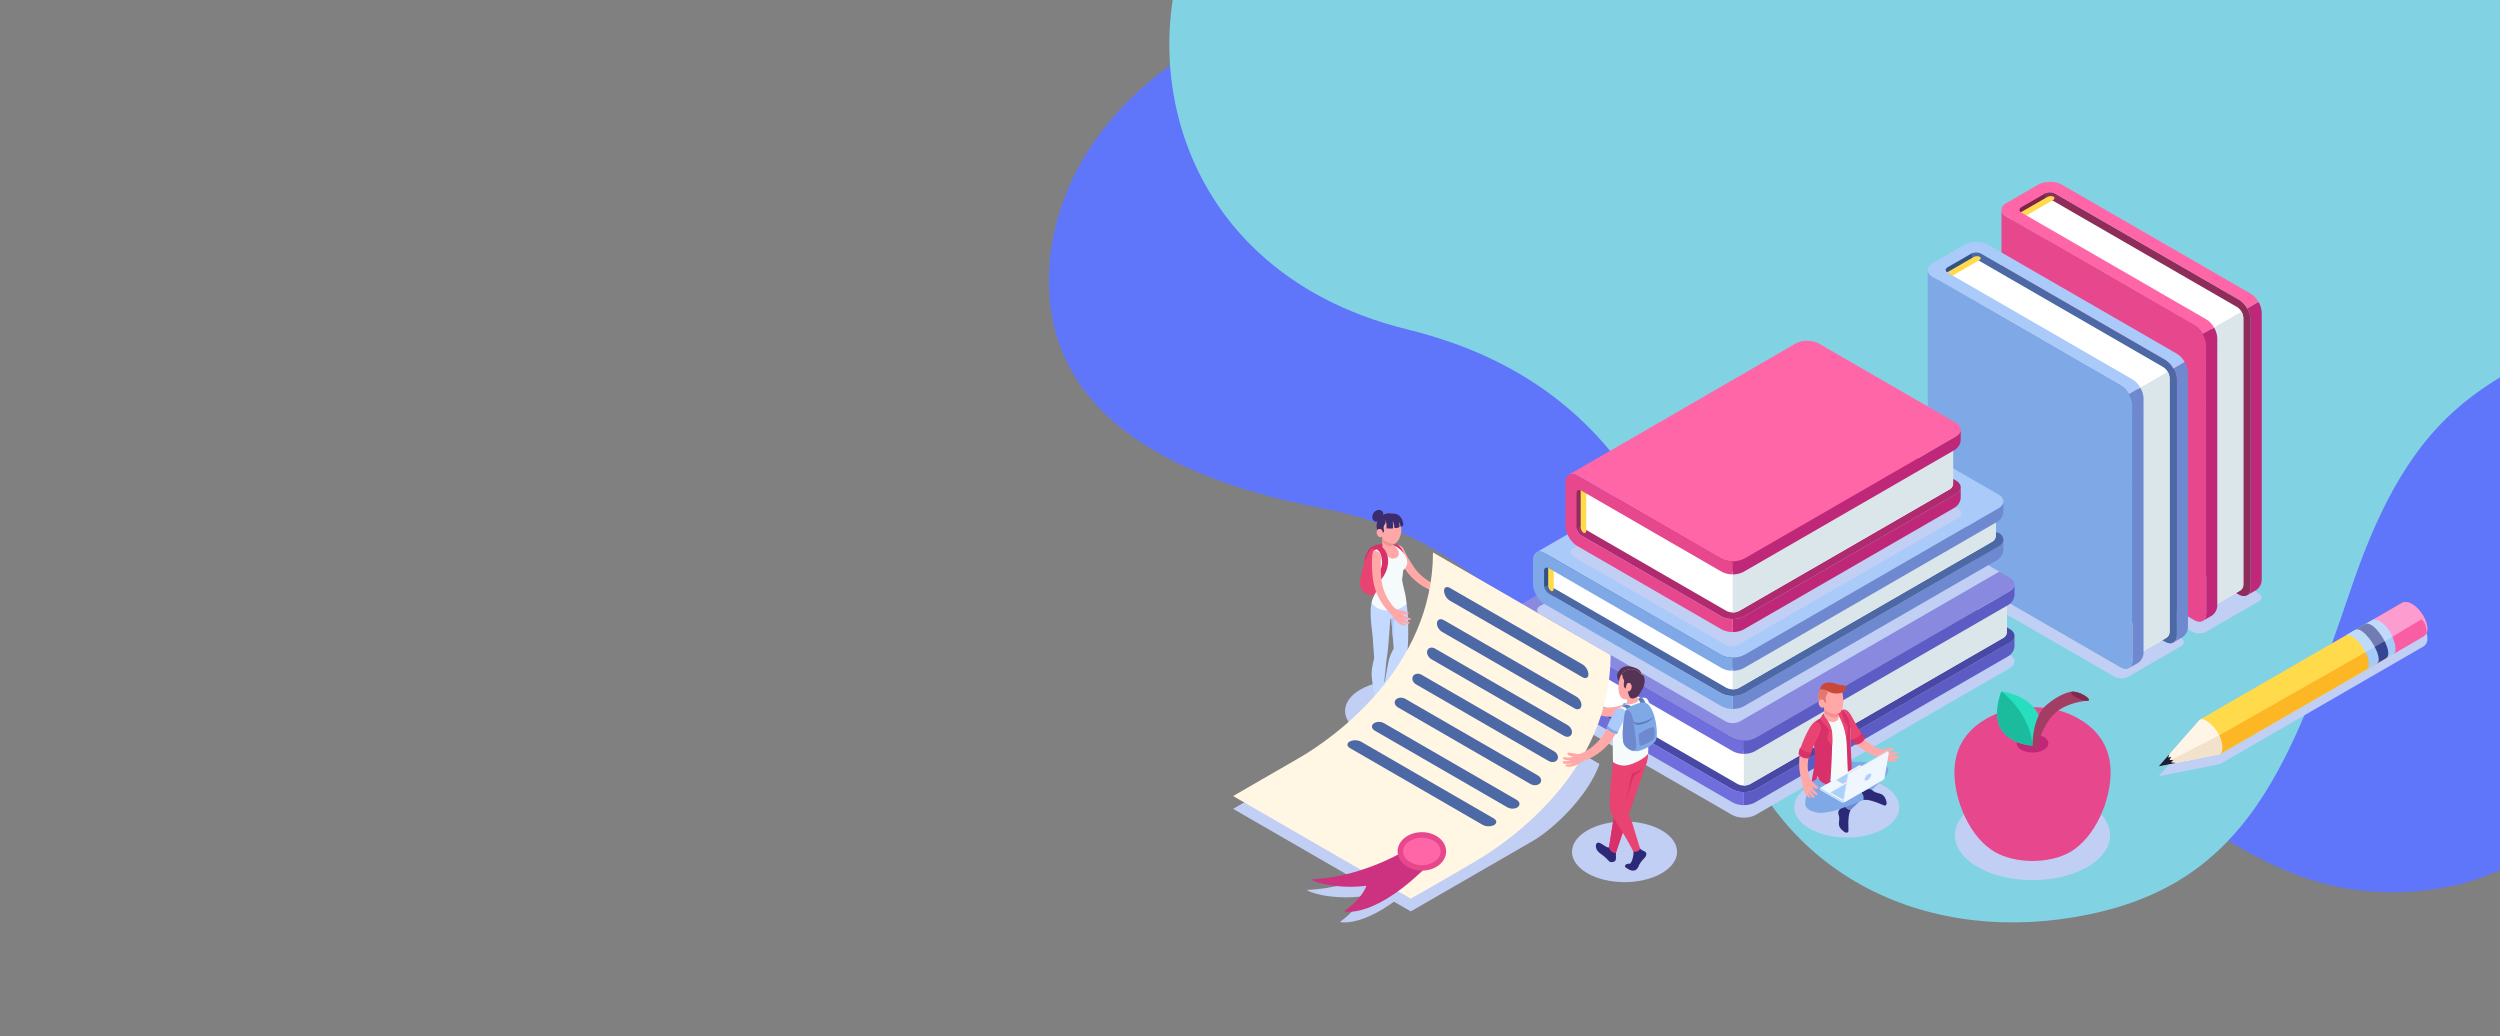 <svg xmlns="http://www.w3.org/2000/svg" xmlns:xlink="http://www.w3.org/1999/xlink" width="1920" height="796" viewBox="0 0 1920 796">
  <rect x="0" y="0" width="1920" height="796" fill="#808080" stroke="none"/>
  <defs>
    <clipPath id="clip-path">
      <rect id="Rectangle_584" data-name="Rectangle 584" width="1920" height="796" fill="none"/>
    </clipPath>
    <linearGradient id="linear-gradient" x1="-0.979" y1="1.008" x2="-1.768" y2="1.569" gradientUnits="objectBoundingBox">
      <stop offset="0" stop-color="#6076fa"/>
      <stop offset="1" stop-color="#81d3e4"/>
    </linearGradient>
    <linearGradient id="linear-gradient-2" x1="-1.237" y1="1.101" x2="-1.783" y2="1.762" gradientUnits="objectBoundingBox">
      <stop offset="0" stop-color="#81d3e4"/>
      <stop offset="1" stop-color="#6076fa"/>
    </linearGradient>
  </defs>
  <g id="Mask_Group_28" data-name="Mask Group 28" clip-path="url(#clip-path)">
    <g id="Group_1030" data-name="Group 1030" transform="translate(805.555 -309.02)">
      <path id="Path_981" data-name="Path 981" d="M1468.557,1080.348c113.828,21.477,168.1,105.278,234.844,161.7,78.574,66.42,174.091,29.612,255.725,17.893,146.74-21.058,196.622,133.529,358.091,113.043,154.534-19.6,214.841-213.178,118.769-324.023s-92.924-144.317-70.833-222.726,60.98-225.186-93.7-238.442c-132.951-11.39-209.794-44.609-268.317-102.342s-274.058-216.707-374.6,24.783c-48.045,115.4-77.013,156-184.955,185.6s-183.381,111.089-186.76,203.353C1253.617,986.559,1316.528,1051.663,1468.557,1080.348Z" transform="translate(-1256.7 -380.551)" fill="url(#linear-gradient)" style="mix-blend-mode: multiply;isolation: isolate"/>
      <path id="Path_982" data-name="Path 982" d="M1969.34,477.31c-91.9,67.055-194.144,75.844-302,54.452s-198.066-25.279-268.664,75.847-44.24,291.462,147.079,338.385c182.375,44.729,212.808,191.428,245.13,295.6C1830.105,1368,1947.77,1420.51,2069.354,1395.23s154.921-114.741,201.987-252.817S2373.9,987.279,2455.679,945.994c100.151-50.564,185.171-203.391,1.96-289.768C2218.393,543.432,2236.533,282.347,1969.34,477.31Z" transform="translate(-1270.406 -383.977)" fill="url(#linear-gradient-2)" style="mix-blend-mode: multiply;isolation: isolate"/>
    </g>
    <g id="Group_1068" data-name="Group 1068" transform="translate(947.035 139.643)">
      <g id="Group_1046" data-name="Group 1046" transform="translate(207.862)">
        <path id="Path_983" data-name="Path 983" d="M639.9,375.444,680.15,352.2c3.012-1.74,3.012-4.557,0-6.3L494.936,238.971a12.06,12.06,0,0,0-10.908,0l-40.254,23.24c-3.014,1.74-3.014,4.559,0,6.3L628.988,375.444A12.065,12.065,0,0,0,639.9,375.444Z" transform="translate(-160.143 4.499)" fill="#c1cff4"/>
        <path id="Path_984" data-name="Path 984" d="M668.352,359.04,708.6,335.8c3.014-1.738,3.014-4.557,0-6.3L523.39,222.567a12.06,12.06,0,0,0-10.907,0l-40.254,23.242c-3.012,1.738-3.012,4.557,0,6.3L657.442,359.04A12.051,12.051,0,0,0,668.352,359.04Z" transform="translate(-128.865 -13.533)" fill="#c1cff4"/>
        <path id="Path_985" data-name="Path 985" d="M312.246,372.884,481.662,470.7c5.019,2.895,13.16,2.895,18.181,0L694.837,358.116c5.019-2.9,5.019-7.6,0-10.5L525.419,249.806c-5.019-2.9-13.158-2.9-18.179,0L312.246,362.388C307.227,365.287,307.227,369.985,312.246,372.884Z" transform="translate(-306.371 15.453)" fill="#c1cff4"/>
        <g id="Group_1031" data-name="Group 1031" transform="translate(382.215)">
          <path id="Path_986" data-name="Path 986" d="M519.2,124.644l.1,39.452-25.68-14.829-.006-9.854Z" transform="translate(-485.09 -119.736)" fill="#7c2549"/>
          <path id="Path_987" data-name="Path 987" d="M582.1,384.79l.013-195.372c.019-.011.011-9.218.011-9.218a18.591,18.591,0,0,0-2.653-8.964l8.653-5a17.275,17.275,0,0,1,2.511,8.416c0,1.356,0,2.645,0,3.829l0,1.675c.006.77,0,1.476.01,2.076-.008.321,0,.584-.006.829.006.262,0,.46-.006.659,0,.244,0,.43.015.571,0,.124-.008.2-.008.2l0,195.37a9.757,9.757,0,0,1-4.268,7.712c-1.022.588-6.927,4-6.927,4C582.063,390.054,582.1,386.431,582.1,384.79Z" transform="translate(-390.755 -74.014)" fill="#bf2878"/>
          <path id="Path_988" data-name="Path 988" d="M653.96,208.567,646,203.976l-.01-.019L512.643,126.982c-.206-.1-.437-.21-.659-.3a6.66,6.66,0,0,0-.758-.267l-.489-.13a6.66,6.66,0,0,0-.739-.107,5.629,5.629,0,0,0-.982-.061,8.351,8.351,0,0,0-.984.057,5.42,5.42,0,0,0-.949.162,5.856,5.856,0,0,0-.785.235.343.343,0,0,0-.193.088,1.6,1.6,0,0,0-.3.1l-.008.029.1,25.828.017,9.856.676,177.888c.019,5.783,4.108,12.826,9.144,15.713l113.22,64.7,25,14.289c5.025,2.868,9.115.506,9.117-5.288l0-196.285,0-9.188a18.671,18.671,0,0,0-2.655-8.964A18.352,18.352,0,0,0,653.96,208.567Z" transform="translate(-471.702 -118.115)" fill="#8e2d59"/>
          <path id="Path_989" data-name="Path 989" d="M519.917,128.535l143.455,82.82a10.5,10.5,0,0,1,5.248,9.09l-.008,204.477a5.257,5.257,0,0,1-2.624,4.545l-21.949,12.673.319-213.747L495.644,142.52Z" transform="translate(-482.858 -115.459)" fill="#fff"/>
          <path id="Path_990" data-name="Path 990" d="M590.917,175.066l-.008,204.477a5.257,5.257,0,0,1-2.624,4.545L566.335,396.76l.319-213.746,22.856-13.2A10.485,10.485,0,0,1,590.917,175.066Z" transform="translate(-405.154 -70.081)" fill="#dae6ea"/>
          <path id="Path_991" data-name="Path 991" d="M497.378,139.9l20.136-11.6a5.467,5.467,0,0,1,4.855-.344c1.173.678.9,1.931-.6,2.8l-20.117,11.615a5.467,5.467,0,0,1-4.866.34C495.606,142.025,495.871,140.77,497.378,139.9Z" transform="translate(-482.413 -116.564)" fill="#ffdb4c"/>
          <path id="Path_992" data-name="Path 992" d="M574.385,189.54c.015,1.83.015,3.214,0,3.9l0,.384c0,.046-.01,108.26-.01,108.26l0,87.161a9.742,9.742,0,0,1-4.263,7.708l-6.929,4c2.725-1.57,2.668-5.244,2.668-6.785l0-97.025.017-98.345c-.013-.019-.017-9.178-.017-9.178a18.519,18.519,0,0,0-2.664-8.982l8.69-5.017a17.246,17.246,0,0,1,2.507,8.418c.006,1.352,0,2.643,0,3.827Z" transform="translate(-408.616 -63.703)" fill="#bf2878"/>
          <path id="Path_993" data-name="Path 993" d="M646.795,442.465l.008-28.7-.013-167.583,0-9.188a20.146,20.146,0,0,0-9.119-15.752l-7.929-4.583-.013-.019L523.763,155.463l-25.125-14.51-5.309-3.067a11.909,11.909,0,0,1-1.851-1.356,6.157,6.157,0,0,1-.7-.756,5.414,5.414,0,0,1-.567-.812,6.165,6.165,0,0,1-.279-.567,2.676,2.676,0,0,1-.185-.573,1.215,1.215,0,0,1-.088-.407.911.911,0,0,1-.063-.4,1.594,1.594,0,0,1-.029-.516l.031,219.27c0,5.792,4.108,12.824,9.144,15.71L637.68,447.753C642.705,450.621,646.776,448.27,646.795,442.465Z" transform="translate(-489.552 -111.103)" fill="#e7478d"/>
          <path id="Path_994" data-name="Path 994" d="M504.915,141.747l18.307-10.569a1.823,1.823,0,0,1,.422-.2.618.618,0,0,1,.311-.13.343.343,0,0,1,.193-.088,5.863,5.863,0,0,1,.785-.235,5.417,5.417,0,0,1,.949-.162,8.349,8.349,0,0,1,.984-.057,5.63,5.63,0,0,1,.982.061,6.652,6.652,0,0,1,.739.107l.489.13a3.471,3.471,0,0,1,.758.267c.223.088.453.2.659.3l133.347,76.975.019-.011,7.971,4.61a18.6,18.6,0,0,1,6.434,6.78l8.653-5a17.262,17.262,0,0,0-6.035-6.382c-1.167-.68-2.29-1.32-3.313-1.917l-1.451-.833c-.663-.395-1.278-.743-1.795-1.05-.281-.153-.506-.29-.72-.409-.225-.136-.4-.231-.573-.321-.216-.12-.371-.225-.489-.3-.107-.059-.174-.09-.174-.09l-136.41-78.749c-5.017-2.9-13.16-2.9-18.179,0L493.329,138.6c-2.439,1.406-3.682,3.239-3.776,5.088l.01.017v.34c.013.065.015.111.029.176a1.355,1.355,0,0,0,.063.4,1.214,1.214,0,0,0,.088.407,2.672,2.672,0,0,0,.185.573,6.148,6.148,0,0,0,.279.567,5.415,5.415,0,0,0,.567.812,6.159,6.159,0,0,0,.7.756,11.91,11.91,0,0,0,1.851,1.356l5.309,3.067,25.125,14.51,105.972,61.173.013.019,7.929,4.583.029.008a18.592,18.592,0,0,1,6.417,6.791l8.691-5.017a17.267,17.267,0,0,0-6.037-6.382c-1.167-.682-2.288-1.32-3.311-1.917l-1.453-.833c-1.579-.932-2.777-1.621-3.382-1.952l-.329-.2a.067.067,0,0,1-.04-.027L523.747,156.81l-18.834-10.87C502.916,144.79,502.916,142.9,504.915,141.747Z" transform="translate(-489.553 -122.306)" fill="#ff66a7"/>
        </g>
        <g id="Group_1032" data-name="Group 1032" transform="translate(325.573 46.149)">
          <path id="Path_995" data-name="Path 995" d="M492.213,146.628l.1,39.452-25.68-14.829-.006-9.853Z" transform="translate(-458.106 -141.72)" fill="#345184"/>
          <path id="Path_996" data-name="Path 996" d="M555.115,396.883l.013-185.483c.017-.01.011-9.218.011-9.218a18.6,18.6,0,0,0-2.653-8.961l8.653-5a17.249,17.249,0,0,1,2.508,8.416c.006,1.354,0,2.643,0,3.829l0,1.673c.009.77,0,1.478.013,2.078-.008.321,0,.584-.006.827.006.265,0,.462-.008.659,0,.246.008.432.017.573,0,.122-.008.2-.008.2l-.006,185.479a9.751,9.751,0,0,1-4.265,7.712l-6.927,4C555.081,402.15,555.115,398.525,555.115,396.883Z" transform="translate(-363.771 -95.997)" fill="#6f89d1"/>
          <path id="Path_997" data-name="Path 997" d="M626.979,230.553l-7.96-4.593-.01-.017L485.66,148.968c-.2-.1-.437-.21-.657-.3a6.844,6.844,0,0,0-.76-.264l-.487-.13a6.63,6.63,0,0,0-.741-.107,5.413,5.413,0,0,0-.98-.063,8.811,8.811,0,0,0-.984.059,5.211,5.211,0,0,0-.949.162,6.2,6.2,0,0,0-.785.233.359.359,0,0,0-.193.088,1.731,1.731,0,0,0-.3.1l-.008.029.1,25.829.017,9.854.676,168c.019,5.783,4.11,12.826,9.146,15.712l113.218,64.7,25,14.289c5.023,2.87,9.115.508,9.115-5.286l0-186.4,0-9.19a18.665,18.665,0,0,0-2.653-8.961A18.338,18.338,0,0,0,626.979,230.553Z" transform="translate(-444.719 -140.099)" fill="#4c68a5"/>
          <path id="Path_998" data-name="Path 998" d="M492.935,150.52l143.453,82.82a10.5,10.5,0,0,1,5.248,9.089l-.006,194.585a5.252,5.252,0,0,1-2.624,4.545l-21.951,12.673.321-203.855L468.662,164.5Z" transform="translate(-455.874 -137.442)" fill="#fff"/>
          <path id="Path_999" data-name="Path 999" d="M563.934,197.051l-.006,194.585a5.249,5.249,0,0,1-2.624,4.545l-21.951,12.673L539.673,205l22.856-13.2A10.5,10.5,0,0,1,563.934,197.051Z" transform="translate(-378.171 -92.064)" fill="#dae6ea"/>
          <path id="Path_1000" data-name="Path 1000" d="M470.395,161.886l20.138-11.6a5.464,5.464,0,0,1,4.853-.346c1.175.678.9,1.933-.6,2.8l-20.117,11.615a5.469,5.469,0,0,1-4.864.34C468.623,164.011,468.887,162.753,470.395,161.886Z" transform="translate(-455.43 -138.547)" fill="#ffdb4c"/>
          <path id="Path_1001" data-name="Path 1001" d="M547.4,211.523c.017,1.833.015,3.216,0,3.9l0,.386c0,.046-.012,98.37-.012,98.37l0,87.159a9.737,9.737,0,0,1-4.261,7.708c-1.1.638-6.93,4-6.93,4,2.725-1.57,2.668-5.244,2.668-6.782l0-97.025.015-88.458c-.01-.017-.015-9.178-.015-9.178a18.5,18.5,0,0,0-2.664-8.98l8.691-5.017a17.263,17.263,0,0,1,2.507,8.416c.006,1.354,0,2.643,0,3.829Z" transform="translate(-381.632 -85.686)" fill="#6f89d1"/>
          <path id="Path_1002" data-name="Path 1002" d="M619.813,454.561l.006-28.7-.008-157.694,0-9.19a20.146,20.146,0,0,0-9.119-15.75l-7.931-4.585-.008-.017L496.78,177.446l-25.125-14.508-5.309-3.067a11.909,11.909,0,0,1-1.851-1.356,6.357,6.357,0,0,1-.7-.758,5.436,5.436,0,0,1-.565-.812,6.145,6.145,0,0,1-.279-.565,2.72,2.72,0,0,1-.185-.573,1.27,1.27,0,0,1-.09-.409.929.929,0,0,1-.061-.4,1.534,1.534,0,0,1-.031-.516l.034,209.38c0,5.792,4.108,12.824,9.142,15.71L610.7,459.847C615.722,462.714,619.795,460.363,619.813,454.561Z" transform="translate(-462.569 -133.086)" fill="#7fa8e6"/>
          <path id="Path_1003" data-name="Path 1003" d="M477.934,163.731l18.3-10.567a1.739,1.739,0,0,1,.422-.2.636.636,0,0,1,.313-.132.359.359,0,0,1,.193-.088,6.206,6.206,0,0,1,.785-.233,5.209,5.209,0,0,1,.949-.162,8.8,8.8,0,0,1,.985-.059,5.408,5.408,0,0,1,.98.063,6.622,6.622,0,0,1,.741.107l.487.13a3.529,3.529,0,0,1,.76.264c.22.09.453.2.657.3L636.86,230.135l.017-.01,7.971,4.608a18.611,18.611,0,0,1,6.436,6.783l8.653-5a17.247,17.247,0,0,0-6.035-6.382c-1.169-.682-2.29-1.32-3.313-1.919l-1.453-.833c-.661-.393-1.276-.743-1.793-1.05-.281-.151-.506-.29-.72-.407-.225-.136-.4-.231-.573-.323-.216-.12-.372-.222-.489-.3-.109-.059-.176-.092-.176-.092L508.977,146.463c-5.017-2.9-13.162-2.9-18.179,0L466.346,160.58c-2.437,1.406-3.682,3.241-3.776,5.091l.01.017,0,.34c.013.063.015.111.029.176a1.406,1.406,0,0,0,.061.4,1.272,1.272,0,0,0,.09.409,2.723,2.723,0,0,0,.185.573,6.13,6.13,0,0,0,.279.565,5.434,5.434,0,0,0,.565.812,6.361,6.361,0,0,0,.7.758,11.91,11.91,0,0,0,1.851,1.356l5.309,3.067,25.125,14.508,105.976,61.175.008.017,7.931,4.585.027.008a18.563,18.563,0,0,1,6.419,6.791l8.691-5.017a17.3,17.3,0,0,0-6.035-6.382c-1.171-.682-2.29-1.32-3.313-1.919l-1.453-.833c-1.581-.932-2.777-1.621-3.382-1.95l-.33-.2a.07.07,0,0,1-.04-.025L496.764,178.8l-18.832-10.87C475.933,166.777,475.933,164.885,477.934,163.731Z" transform="translate(-462.57 -144.29)" fill="#aacaf9"/>
        </g>
        <g id="Group_1033" data-name="Group 1033" transform="translate(0 208.918)">
          <path id="Path_1004" data-name="Path 1004" d="M310,315.8l34.22-19.635L318.541,281.34l-8.535,4.922Z" transform="translate(-304.696 -156.415)" fill="#363687"/>
          <path id="Path_1005" data-name="Path 1005" d="M598.621,294.086,412.382,401.626c0,.023-7.977,4.618-7.977,4.618a18.578,18.578,0,0,1-9.09,2.183v9.992a17.215,17.215,0,0,0,8.544-2.036c1.176-.67,2.288-1.323,3.317-1.91l1.449-.838c.672-.38,1.281-.737,1.805-1.029.273-.17.5-.294.714-.422.231-.124.4-.229.567-.336.21-.124.378-.21.5-.273.1-.061.168-.105.168-.105L598.621,303.94a9.756,9.756,0,0,0,4.545-7.551v-8C603.166,291.426,600.042,293.267,598.621,294.086Z" transform="translate(-210.923 -148.664)" fill="#5c5cc4"/>
          <path id="Path_1006" data-name="Path 1006" d="M487.4,460.956a18.635,18.635,0,0,0,9.089-2.183l7.956-4.6L691.48,346.193c5.017-2.9,5.017-7.62.021-10.536l-24.875-14.506L532.151,242.807c-5.017-2.918-13.162-2.939-18.177-.063l-171.443,98.2-8.544,4.912-22.419,12.828-.021.019a1.675,1.675,0,0,0,.063.317.338.338,0,0,0,.021.208,6.223,6.223,0,0,0,.189.8,5.275,5.275,0,0,0,.336.9,8.641,8.641,0,0,0,.441.882,5.638,5.638,0,0,0,.546.817,6.08,6.08,0,0,0,.462.59l.357.357a7.52,7.52,0,0,0,.609.525c.189.147.4.292.588.42l155.173,89.636h.021l7.956,4.6A18.355,18.355,0,0,0,487.4,460.956Z" transform="translate(-303.002 -201.193)" fill="#4949a5"/>
          <path id="Path_1007" data-name="Path 1007" d="M314.092,321.383,479.375,416.85a10.5,10.5,0,0,0,10.5,0L684,304.763a5.246,5.246,0,0,0,2.624-4.545V274.873l-202,116.992L314.067,293.371Z" transform="translate(-300.231 -163.523)" fill="#fff"/>
          <path id="Path_1008" data-name="Path 1008" d="M400.564,416.85,594.687,304.763a5.246,5.246,0,0,0,2.624-4.545V274.873l-202,116.992v26.391A10.473,10.473,0,0,0,400.564,416.85Z" transform="translate(-210.923 -163.523)" fill="#dae6ea"/>
          <path id="Path_1009" data-name="Path 1009" d="M313.049,286.6l.021,23.24a5.461,5.461,0,0,0,2.127,4.377c1.174.676,2.124-.183,2.124-1.921v-23.23a5.459,5.459,0,0,0-2.137-4.381C314,284,313.049,284.856,313.049,286.6Z" transform="translate(-301.35 -153)" fill="#ffdb4c"/>
          <path id="Path_1010" data-name="Path 1010" d="M408.625,394.878c1.6-.9,2.792-1.6,3.38-1.954l.336-.189c.042-.019,110.8-63.981,110.8-63.981l75.485-43.579a9.745,9.745,0,0,0,4.545-7.545c0-1.274,0-8,0-8,0,3.145-3.208,4.933-4.541,5.7l-84.029,48.506-102.21,59.029c-.023,0-7.956,4.578-7.956,4.578a18.534,18.534,0,0,1-9.111,2.183v10.032a17.238,17.238,0,0,0,8.544-2.036c1.176-.672,2.288-1.32,3.317-1.91Z" transform="translate(-210.923 -169.287)" fill="#5c5cc4"/>
          <path id="Path_1011" data-name="Path 1011" d="M694.623,327.429l-24.854,14.359L507.585,435.41l-7.956,4.6a20.139,20.139,0,0,1-18.2-.021l-7.937-4.578h-.021l-127.8-73.831-25.127-14.505-5.311-3.065a11.864,11.864,0,0,0-2.1-.922,6.538,6.538,0,0,0-1.008-.233,5.56,5.56,0,0,0-.987-.084c-.21,0-.42.023-.63.044a2.66,2.66,0,0,0-.588.124,1.274,1.274,0,0,0-.4.128.937.937,0,0,0-.378.145,1.648,1.648,0,0,0-.462.233L517.117,223.976c5.015-2.895,13.16-2.853,18.177.065l159.35,92.847C699.64,319.809,699.64,324.509,694.623,327.429Z" transform="translate(-306.146 -221.829)" fill="#8989e0"/>
          <path id="Path_1012" data-name="Path 1012" d="M523.213,223.258a13.748,13.748,0,0,0-1.5-.716L321.938,337.882c-3.012,1.738-3.014,4.559,0,6.3l142.529,82.345a12.051,12.051,0,0,0,10.909,0l199.26-115.042Z" transform="translate(-294.064 -221.045)" fill="#c1cff4" style="mix-blend-mode: multiply;isolation: isolate"/>
          <path id="Path_1013" data-name="Path 1013" d="M316,294.39v21.139a1.808,1.808,0,0,0,.042.462.65.65,0,0,0,.042.336.337.337,0,0,0,.021.208,6.221,6.221,0,0,0,.189.8,5.27,5.27,0,0,0,.336.9,8.637,8.637,0,0,0,.441.882,5.643,5.643,0,0,0,.546.817,6.1,6.1,0,0,0,.462.59l.357.357a3.7,3.7,0,0,0,.609.525c.189.147.4.292.588.42L474.8,411.463v.023l7.977,4.6a18.577,18.577,0,0,0,9.09,2.183v9.992a17.214,17.214,0,0,1-8.544-2.036c-1.176-.67-2.288-1.323-3.317-1.91l-1.446-.838c-.674-.38-1.283-.737-1.807-1.029-.273-.17-.5-.294-.714-.422-.231-.124-.4-.229-.567-.336-.21-.124-.378-.21-.5-.273-.1-.061-.168-.105-.168-.105l-158.237-91.4c-5.017-2.895-9.09-9.95-9.09-15.744V285.929c0-2.813.966-4.807,2.519-5.813h.021l.294-.168c.063-.021.1-.042.168-.065a1.47,1.47,0,0,1,.378-.145,1.272,1.272,0,0,1,.4-.128,2.659,2.659,0,0,1,.588-.124c.21-.021.42-.044.63-.044a5.564,5.564,0,0,1,.987.084,6.549,6.549,0,0,1,1.008.233,11.86,11.86,0,0,1,2.1.922l5.311,3.065L347,298.251l127.8,73.831h.021l7.937,4.578.019.021a18.615,18.615,0,0,0,9.09,2.162v10.032a17.237,17.237,0,0,1-8.544-2.036c-1.176-.672-2.288-1.32-3.317-1.91l-1.446-.838c-1.6-.9-2.794-1.6-3.382-1.954l-.336-.189a.069.069,0,0,0-.042-.019L338.46,303.163l-18.83-10.872C317.636,291.137,316,292.081,316,294.39Z" transform="translate(-307.476 -158.501)" fill="#706edc"/>
        </g>
        <g id="Group_1034" data-name="Group 1034" transform="translate(22.419 162.814)">
          <path id="Path_1014" data-name="Path 1014" d="M320.685,283.882l34.219-9.594-25.682-14.826-8.536,4.922Z" transform="translate(-315.376 -134.358)" fill="#345184"/>
          <path id="Path_1015" data-name="Path 1015" d="M594.552,258.9,408.311,366.44c0,.021-7.977,4.62-7.977,4.62a18.624,18.624,0,0,1-9.09,2.183v9.99a17.275,17.275,0,0,0,8.544-2.034c1.176-.674,2.288-1.325,3.317-1.91l1.448-.842c.672-.376,1.281-.733,1.805-1.029.273-.168.5-.294.714-.418.231-.128.4-.233.569-.336a5.09,5.09,0,0,1,.5-.273c.1-.065.166-.107.166-.107L594.55,268.752A9.749,9.749,0,0,0,599.1,261.2v-8C599.1,256.24,595.971,258.079,594.552,258.9Z" transform="translate(-237.817 -141.236)" fill="#6f89d1"/>
          <path id="Path_1016" data-name="Path 1016" d="M467.11,411.237a18.676,18.676,0,0,0,9.09-2.183l7.956-4.6L671.2,296.472c5.015-2.9,5.015-7.62.021-10.538l-24.878-4.463L541.275,220.844c-5.017-2.918-13.16-2.937-18.177-.063L353.208,319.16l-8.544,4.912-22.419,2.786-.019.021a1.524,1.524,0,0,0,.061.317.336.336,0,0,0,.023.208,6.22,6.22,0,0,0,.187.8,5.276,5.276,0,0,0,.338.9,8.616,8.616,0,0,0,.441.882,5.811,5.811,0,0,0,.544.816,6.087,6.087,0,0,0,.464.59l.355.355a7.1,7.1,0,0,0,.609.525c.189.147.4.294.59.422l124.207,71.738h.021l7.956,4.6A18.344,18.344,0,0,0,467.11,411.237Z" transform="translate(-313.682 -179.23)" fill="#4c68a5"/>
          <path id="Path_1017" data-name="Path 1017" d="M324.771,298.836l134.321,77.57a10.491,10.491,0,0,0,10.5,0L663.714,264.321a5.256,5.256,0,0,0,2.624-4.545V244.471l-202,116.99L324.746,280.867Z" transform="translate(-310.912 -150.837)" fill="#fff"/>
          <path id="Path_1018" data-name="Path 1018" d="M396.5,376.406,590.618,264.321a5.257,5.257,0,0,0,2.624-4.545V244.471l-202,116.99v16.351A10.493,10.493,0,0,0,396.5,376.406Z" transform="translate(-237.817 -150.837)" fill="#dae6ea"/>
          <path id="Path_1019" data-name="Path 1019" d="M323.728,264.72l.021,13.2a5.453,5.453,0,0,0,2.126,4.375c1.173.678,2.127-.181,2.127-1.921V267.186a5.458,5.458,0,0,0-2.137-4.381C324.683,262.121,323.728,262.98,323.728,264.72Z" transform="translate(-312.031 -130.943)" fill="#ffdb4c"/>
          <path id="Path_1020" data-name="Path 1020" d="M404.554,364.473c1.6-.9,2.792-1.6,3.38-1.952l.336-.191c.042-.021,110.8-63.981,110.8-63.981l75.483-43.577a9.748,9.748,0,0,0,4.547-7.545c0-1.274,0-8,0-8,0,3.145-3.21,4.931-4.543,5.7l-84.029,48.508-102.21,59.029c-.021,0-7.956,4.576-7.956,4.576a18.512,18.512,0,0,1-9.111,2.183V369.26a17.253,17.253,0,0,0,8.544-2.036c1.176-.672,2.288-1.324,3.317-1.91Z" transform="translate(-237.817 -156.601)" fill="#6f89d1"/>
          <path id="Path_1021" data-name="Path 1021" d="M674.34,287.746l-24.857,14.361L487.3,395.731l-7.956,4.6a20.136,20.136,0,0,1-18.2-.019l-7.935-4.576h-.021L356.352,339.8l-25.125-14.505-5.313-3.065a11.733,11.733,0,0,0-2.1-.922,6.535,6.535,0,0,0-1.008-.233,5.526,5.526,0,0,0-.985-.084,6.318,6.318,0,0,0-.632.044,2.529,2.529,0,0,0-.586.126,1.216,1.216,0,0,0-.4.126.947.947,0,0,0-.38.145,1.641,1.641,0,0,0-.46.233L526.242,202.017c5.017-2.9,13.16-2.857,18.177.061l129.942,75.132C679.355,280.128,679.355,284.831,674.34,287.746Z" transform="translate(-316.826 -199.866)" fill="#aacaf9"/>
          <path id="Path_1022" data-name="Path 1022" d="M334.076,314.227l116.316,67.449a12.006,12.006,0,0,0,10.9,0l168.9-97.47c3.012-1.742,3.006-4.557-.01-6.289L513.2,210.814a12.09,12.09,0,0,0-10.916.021l-168.2,97.079C331.07,309.657,331.068,312.483,334.076,314.227Z" transform="translate(-303.136 -189.252)" fill="#c1cff4" style="mix-blend-mode: multiply;isolation: isolate"/>
          <path id="Path_1023" data-name="Path 1023" d="M326.679,272.511v11.1a1.888,1.888,0,0,0,.04.46.68.68,0,0,0,.042.338.336.336,0,0,0,.023.208,6.206,6.206,0,0,0,.187.8,5.28,5.28,0,0,0,.338.9,8.631,8.631,0,0,0,.441.882,5.816,5.816,0,0,0,.544.817,6.1,6.1,0,0,0,.464.59l.355.355a3.6,3.6,0,0,0,.609.525c.189.147.4.294.59.422l124.207,71.738v.021l7.977,4.6a18.63,18.63,0,0,0,9.09,2.183v9.99a17.274,17.274,0,0,1-8.542-2.034c-1.178-.674-2.288-1.325-3.317-1.91l-1.451-.842c-.67-.376-1.278-.733-1.8-1.029-.275-.168-.5-.294-.716-.418-.229-.128-.4-.233-.567-.336a5.114,5.114,0,0,0-.5-.273c-.105-.065-.168-.107-.168-.107l-127.274-73.5c-5.015-2.9-9.087-9.95-9.087-15.744V264.051c0-2.813.966-4.807,2.517-5.813h.023l.292-.168c.065-.021.107-.042.168-.065a1.486,1.486,0,0,1,.38-.145,1.217,1.217,0,0,1,.4-.126,2.528,2.528,0,0,1,.586-.126,6.308,6.308,0,0,1,.632-.044,5.522,5.522,0,0,1,.984.084,6.532,6.532,0,0,1,1.008.233,11.736,11.736,0,0,1,2.1.922l5.313,3.065,25.125,14.505,96.836,55.935h.021l7.935,4.576.021.019a18.575,18.575,0,0,0,9.09,2.164V349.1a17.251,17.251,0,0,1-8.542-2.036c-1.178-.672-2.288-1.325-3.317-1.91l-1.451-.84c-1.6-.9-2.792-1.6-3.378-1.952l-.336-.191a.072.072,0,0,0-.044-.021l-105.38-60.866L330.31,270.412C328.316,269.26,326.679,270.2,326.679,272.511Z" transform="translate(-318.156 -136.444)" fill="#7fa8e6"/>
        </g>
        <g id="Group_1035" data-name="Group 1035" transform="translate(47.368 122.088)">
          <path id="Path_1024" data-name="Path 1024" d="M332.57,270.446l34.22-14.715-25.683-24.673-8.535,4.923Z" transform="translate(-327.261 -124.853)" fill="#8e2d59"/>
          <path id="Path_1025" data-name="Path 1025" d="M561.791,239.769,408.308,328.41c0,.021-7.977,4.616-7.977,4.616a18.6,18.6,0,0,1-9.09,2.185V345.2a17.26,17.26,0,0,0,8.544-2.038c1.176-.67,2.288-1.322,3.317-1.908l1.448-.842c.672-.376,1.281-.733,1.805-1.029.273-.168.5-.292.714-.42.231-.126.4-.229.567-.334a5.651,5.651,0,0,1,.5-.273c.1-.063.168-.107.168-.107l153.483-88.632a9.75,9.75,0,0,0,4.545-7.551v-8C566.336,237.107,563.212,238.948,561.791,239.769Z" transform="translate(-262.769 -121.541)" fill="#bf2878"/>
          <path id="Path_1026" data-name="Path 1026" d="M454.04,373.5a18.658,18.658,0,0,0,9.09-2.185l7.956-4.6,154.283-89.086c5.017-2.9,5.017-7.62.021-10.536L604.8,255.027l-84.4-53.584c-5.017-2.918-13.162-2.939-18.179-.063L365.1,280.86v9.847l-30.963,12.818-.021.021a1.675,1.675,0,0,0,.063.315.346.346,0,0,0,.021.21,6.216,6.216,0,0,0,.189.8,5.249,5.249,0,0,0,.336.9,8.632,8.632,0,0,0,.441.882,5.568,5.568,0,0,0,.546.819,6.31,6.31,0,0,0,.462.588l.357.357a6.777,6.777,0,0,0,.609.525c.189.147.4.3.588.42L436.974,366.7h.021l7.956,4.6A18.339,18.339,0,0,0,454.04,373.5Z" transform="translate(-325.567 -159.829)" fill="#af2a6e"/>
          <path id="Path_1027" data-name="Path 1027" d="M336.657,283.046l109.364,63.165a10.5,10.5,0,0,0,10.5,0l161.367-93.187a5.245,5.245,0,0,0,2.624-4.545v-30.27L451.269,316.3,336.632,250.107Z" transform="translate(-322.796 -138.978)" fill="#fff"/>
          <path id="Path_1028" data-name="Path 1028" d="M396.49,346.211l161.367-93.187a5.245,5.245,0,0,0,2.624-4.545v-30.27L391.242,316.3v31.318A10.48,10.48,0,0,0,396.49,346.211Z" transform="translate(-262.769 -138.978)" fill="#dae6ea"/>
          <path id="Path_1029" data-name="Path 1029" d="M335.614,236.314l.019,28.167a5.468,5.468,0,0,0,2.129,4.377c1.174.68,2.124-.183,2.124-1.921V238.781a5.465,5.465,0,0,0-2.137-4.381C336.569,233.718,335.612,234.574,335.614,236.314Z" transform="translate(-323.915 -121.438)" fill="#ffdb4c"/>
          <path id="Path_1030" data-name="Path 1030" d="M404.551,319.31c1.6-.9,2.792-1.6,3.38-1.952l.336-.189c.042-.019,102.292-59.057,102.292-59.057l51.233-29.6a9.739,9.739,0,0,0,4.545-7.544c0-1.274,0-8,0-8,0,3.145-3.207,4.933-4.54,5.7L502.017,253.2l-93.708,54.1c-.021,0-7.956,4.578-7.956,4.578a18.532,18.532,0,0,1-9.111,2.181V324.1a17.258,17.258,0,0,0,8.544-2.034c1.176-.674,2.288-1.323,3.317-1.912Z" transform="translate(-262.769 -144.744)" fill="#bf2878"/>
          <path id="Path_1031" data-name="Path 1031" d="M628.512,253.941,603.659,268.3l-129.43,74.723-7.956,4.6a20.161,20.161,0,0,1-18.2-.021l-7.935-4.578h-.021L368.239,301.5l-25.127-14.505-5.311-3.063a11.752,11.752,0,0,0-2.1-.926,6.289,6.289,0,0,0-1.008-.231,5.368,5.368,0,0,0-.987-.084c-.21,0-.42.021-.63.042a2.65,2.65,0,0,0-.588.126,1.324,1.324,0,0,0-.4.126.943.943,0,0,0-.378.147,1.585,1.585,0,0,0-.462.231l174.12-100.745c5.017-2.9,13.162-2.855,18.179.063L628.533,243.4C633.529,246.321,633.529,251.023,628.512,253.941Z" transform="translate(-328.711 -180.465)" fill="#ff66a7"/>
          <path id="Path_1033" data-name="Path 1033" d="M338.564,244.107v26.066a1.8,1.8,0,0,0,.042.462.646.646,0,0,0,.042.336.345.345,0,0,0,.021.21,6.215,6.215,0,0,0,.189.8,5.255,5.255,0,0,0,.336.9,8.644,8.644,0,0,0,.441.882,5.562,5.562,0,0,0,.546.819,6.317,6.317,0,0,0,.462.588l.357.357a3.431,3.431,0,0,0,.609.525c.189.147.4.3.588.42l99.252,57.337v.021l7.977,4.6a18.6,18.6,0,0,0,9.09,2.185V350.6a17.261,17.261,0,0,1-8.544-2.038c-1.176-.67-2.288-1.322-3.317-1.908l-1.448-.842c-.672-.376-1.281-.733-1.805-1.029-.273-.168-.5-.292-.714-.42-.231-.126-.4-.229-.567-.334a5.65,5.65,0,0,0-.5-.273c-.1-.063-.168-.107-.168-.107l-102.317-59.1c-5.017-2.9-9.09-9.95-9.09-15.744V235.65c0-2.815.966-4.809,2.519-5.817h.021l.294-.168c.063-.021.105-.042.168-.063a1.406,1.406,0,0,1,.378-.147,1.322,1.322,0,0,1,.4-.126,2.657,2.657,0,0,1,.588-.126c.21-.021.42-.042.63-.042a5.372,5.372,0,0,1,.987.084,6.288,6.288,0,0,1,1.008.231,11.749,11.749,0,0,1,2.1.926l5.311,3.063,25.127,14.505L441.447,289.5h.021l7.935,4.578.021.021a18.614,18.614,0,0,0,9.09,2.16v10.034a17.259,17.259,0,0,1-8.544-2.034c-1.176-.674-2.288-1.323-3.317-1.912l-1.448-.84c-1.6-.9-2.792-1.6-3.38-1.952l-.336-.189a.069.069,0,0,0-.042-.019l-80.422-46.464L342.2,242.008C340.2,240.853,338.564,241.8,338.564,244.107Z" transform="translate(-330.041 -126.939)" fill="#e7478d"/>
        </g>
      </g>
      <g id="Group_1047" data-name="Group 1047" transform="translate(0 368.323)">
        <path id="Path_1049" data-name="Path 1049" d="M208.456,410.991l136.433,78.77,93.8-54.153c15.246-8.8,42.236-33.889,51.162-59.078L353.422,297.765s-25.283,44.241-68.27,68.946S208.456,410.991,208.456,410.991Z" transform="translate(-208.456 -297.765)" fill="#c1cff4"/>
        <path id="Path_1050" data-name="Path 1050" d="M312.077,369.645s-34.905,23.013-76.742,24.615c8.527,4.923,27.766,6.965,42.635,4.923,0,0-2.078,8.647-17.054,19.692,0,0,24.384,6.573,68.215-39.385Z" transform="translate(-178.911 -218.755)" fill="#c1cff4"/>
      </g>
      <g id="Group_1049" data-name="Group 1049" transform="translate(85.977 251.985)">
        <path id="Path_1051" data-name="Path 1051" d="M261.229,311.612c-15.754,9.1-15.754,23.843,0,32.939s41.3,9.1,57.05,0,15.754-23.843,0-32.939S276.984,302.516,261.229,311.612Z" transform="translate(-249.413 -173.705)" fill="#c1cff4"/>
        <g id="Group_1048" data-name="Group 1048" transform="translate(11.407)">
          <path id="Path_1052" data-name="Path 1052" d="M272.106,255.195c-4.062.2-6.929,1.157-9.841,4.085-2.139,2.147-6.923,18.074-7.393,24.689s6.014,10.853,12.627,9.545c6.107-1.207,13.529-12.889,13.374-18S272.106,255.195,272.106,255.195Z" transform="translate(-254.847 -228.22)" fill="#e94372"/>
          <path id="Path_1053" data-name="Path 1053" d="M265.27,259.463s-1.1-1.434-3.648-.632a31.7,31.7,0,0,0-4.763,9.356s-.659-.021-.239-1.736a29.841,29.841,0,0,1,3.189-7.3c1.083-1.453,3.816-3.667,10.481-4.335s3.835,2.521,3.835,2.521Z" transform="translate(-253.054 -228.736)" fill="#d83068"/>
          <path id="Path_1054" data-name="Path 1054" d="M312.125,285.1c-1.218.348-2.4.193-4.077.821a13.226,13.226,0,0,1-3.919.985c-1.461.122-5.76-1.524-9.505-3.659a42.062,42.062,0,0,1-10.721-9.425,98.993,98.993,0,0,1-8.848-14.942c-1.444-3.195-3.47-3.806-5.428-3.671-2.3.159-3.361,1.463-1.218,5.792s6.55,12.081,10.88,17.037a42.724,42.724,0,0,0,11.216,9.268,53.332,53.332,0,0,0,11.816,4.96c1.188.363,1.982.928,4.171,1.887a14.825,14.825,0,0,0,6.929,1.308c1.984-.233,2.664-.632,2.792-1.054.159-.529-.258-.846-1.178-.842a12.146,12.146,0,0,1-4.322-.447s2.009.1,3.216.044a12.034,12.034,0,0,0,3.168-.55c.983-.334,1.413-1.814.489-1.835s-1.65.216-3.438.262a11.915,11.915,0,0,1-2.828-.246,22.536,22.536,0,0,0,3.535-.59,5.041,5.041,0,0,0,2.523-1.3c.357-.357.336-1.278-.816-1.152a18.146,18.146,0,0,1-4.3.615c-1.459-.065-2.481-.313-2.28-.525s1.058-.113,2.215-.649c1.1-.51,1.885-1.667,1.547-2.267S313.342,284.756,312.125,285.1Z" transform="translate(-241.219 -228.22)" fill="#ffa8a7"/>
          <path id="Path_1055" data-name="Path 1055" d="M264.272,308.375a18.891,18.891,0,0,1-.775,2.242,9.888,9.888,0,0,0-.871,3.552c.061.871,1.868,2.364,3.176,2.739a8.406,8.406,0,0,1,3.77,3.176,7.736,7.736,0,0,0,5.5,3.05c1.893.063,4.054-.061,4.614-.745s.063-1.623-3.424-4.983-5.853-5.437-6.692-8.2Z" transform="translate(-246.303 -169.765)" fill="#2d2979"/>
          <path id="Path_1056" data-name="Path 1056" d="M261.5,313.291a6.767,6.767,0,0,0-.976,4.448,24.6,24.6,0,0,1-.306,6.186,11.3,11.3,0,0,0,1.98,6.869,2.9,2.9,0,0,0,5.023-.829,11.679,11.679,0,0,0,.508-7.385c-.661-2.607.218-4.6-.218-6.344a15.052,15.052,0,0,0-1.054-2.945Z" transform="translate(-248.994 -164.361)" fill="#2d2979"/>
          <path id="Path_1057" data-name="Path 1057" d="M259.469,277.084c-1.912,8.2.617,21.185,1.025,27.915s1.006,14.558,1.006,14.558-2.055,7.1-1.956,12.568c.107,5.811,3.5,22.451,3.5,22.451a4.59,4.59,0,0,0,4.956,0s.863-14.394,1.654-21.059c.825-6.961,1.1-12.039,1.818-16.107.9-5.072,2.4-28.276,2.4-28.276l.791.229,1.843,22.812a33.958,33.958,0,0,0-3.59,8.157c-1.062,4.123-4.406,23.924-4.406,23.924a4.245,4.245,0,0,0,5.3.833s11.277-26.775,12.692-29.223c1.509-2.616,1.736-32.968-.678-40.135Z" transform="translate(-250.544 -205.646)" fill="#c4d9ff"/>
          <path id="Path_1058" data-name="Path 1058" d="M265.961,283.791s5.477-1.641,7.843-3.2c0,0-3.082,2.46-4.421,3.363s-.991,20.362-.991,20.362l-1.639-20.3Z" transform="translate(-242.631 -200.304)" fill="#aacaf9"/>
          <path id="Path_1059" data-name="Path 1059" d="M264.837,252.074s.428,7.712.288,8.277-3.031,1.106-3.842,1.776,4.165,8.506,6.707,9.671,10.42-1.768,10.981-5.683c.516-3.606-2.234-6.417-3.294-7.4a15.751,15.751,0,0,0-2.173-.061l-.218-3.739C269.842,253.806,264.837,252.074,264.837,252.074Z" transform="translate(-247.87 -231.651)" fill="#ffa8a7"/>
          <path id="Path_1060" data-name="Path 1060" d="M265.481,257.665c-2.166.325-5.208,1.509-5.552,2.693a27.64,27.64,0,0,0,1.142,12.837,82.594,82.594,0,0,0,5.114,10.475s8.2,2.561,15.771-2.1a50.256,50.256,0,0,0,.81-6.881c6.99-6.062,1.054-13.582-4.839-19.428a12.447,12.447,0,0,0-2.126-.036,14.546,14.546,0,0,1,3.226,4.366c.98,2.24.237,4.585-1.648,5.416-2.744,1.209-4.748.477-7.068-2.028C268.737,261.28,267.985,259.078,265.481,257.665Z" transform="translate(-249.599 -228.219)" fill="#f5fbfb"/>
          <path id="Path_1061" data-name="Path 1061" d="M265.377,256.017s4.772,3.661,4.4,11.705a22.6,22.6,0,0,1-6.235,13.932l-2.1-4.633s3.741-4.033,3.644-9.3c-.12-6.484-2.231-9.444-4.125-10.019A6.01,6.01,0,0,1,265.377,256.017Z" transform="translate(-248.123 -227.317)" fill="#d83068"/>
          <path id="Path_1062" data-name="Path 1062" d="M271.556,257.943l-.176-3.027-2.454-.806-6-2.036s.067,1.394.111,2.42c0,0,.246,2.637,4.6,4.694C268.407,259.551,271.312,259.828,271.556,257.943Z" transform="translate(-245.963 -231.651)" fill="#f28f8f"/>
          <path id="Path_1063" data-name="Path 1063" d="M279.619,251.962h0c-.762-4.954-4.328-8.707-9.436-8.422a9.814,9.814,0,0,0-4.994,17.931,9.9,9.9,0,0,0,.779,2.166c1.807,2.114,6.608,3.466,8.193,3.491,1.371.019,2.557-1.257,3.85-3.382C280.7,259.324,280.039,254.41,279.619,251.962Z" transform="translate(-248.222 -241.048)" fill="#ffa8a7"/>
          <path id="Path_1064" data-name="Path 1064" d="M278.879,247.969a9.731,9.731,0,0,0-10.208-4.23,9.9,9.9,0,0,0-7.754,8.7,9.792,9.792,0,0,0,4.274,9.029c-.109-.334-2.7-4.184-.042-5.036a3.217,3.217,0,0,1,.552,2.019s1.314-.122,1.018-1.665c-.082-.428-.159-.823-.229-1.178a4.537,4.537,0,0,1,.754-3.418,3.967,3.967,0,0,0,.7-3.216,13.194,13.194,0,0,0,7.477.579A6.812,6.812,0,0,0,278.879,247.969Z" transform="translate(-248.223 -241.048)" fill="#3a2c6d"/>
          <path id="Path_1065" data-name="Path 1065" d="M266.784,243.107c1.757,1.4,1.113,3.594-.565,5.7s-3.749,3.325-5.5,1.929-1.82-4.236-.143-6.344S265.029,241.711,266.784,243.107Z" transform="translate(-249.892 -242.345)" fill="#3a2c6d"/>
          <path id="Path_1066" data-name="Path 1066" d="M264.24,248.811a14.707,14.707,0,0,1,.68,6.212,19.646,19.646,0,0,0,5.026,0,30.831,30.831,0,0,0-.361-6.212,20.463,20.463,0,0,1,1.45,5.949,7.1,7.1,0,0,0,3.892-.724,10.7,10.7,0,0,0-.489-4.075,7.821,7.821,0,0,1,1.249,3.894,3.435,3.435,0,0,0,1.957-1c.77-.859-.743-9.673-8.067-9.159Z" transform="translate(-244.523 -240.88)" fill="#3a2c6d"/>
          <path id="Path_1067" data-name="Path 1067" d="M265.09,255.139s-.239.493-1.2.539c-1.791.088-3.89-3.241-2.446-5.5.9-1.413,2.943-.917,3.6-.073Z" transform="translate(-248.123 -234.715)" fill="#ffa8a7"/>
          <path id="Path_1068" data-name="Path 1068" d="M266.232,269.46c.527,1,.609,2.1-1.155,4.652s-5.322,8.086-5.979,12.339c1.4,1.5,3.407,4.566,9.505,5.531,8.773,1.39,15.32-2.464,17.388-4.713a59.409,59.409,0,0,0-1.652-10.338,70.521,70.521,0,0,1-1.81-8.569C282.159,265.238,266.232,269.46,266.232,269.46Z" transform="translate(-250.174 -215.013)" fill="#f5fbfb"/>
          <path id="Path_1069" data-name="Path 1069" d="M267.059,255.4a20.745,20.745,0,0,1,8.561,7s-2.37-5.286-4.874-7.03A4.868,4.868,0,0,0,267.059,255.4Z" transform="translate(-241.424 -228.393)" fill="#d83068"/>
          <path id="Path_1070" data-name="Path 1070" d="M285.875,304.454c-1.232-.288-2.194-1-3.963-1.262a13.245,13.245,0,0,1-3.9-1.041c-1.337-.6-4.295-4.129-6.535-7.813a42.02,42.02,0,0,1-4.8-13.441,98.965,98.965,0,0,1-.485-17.36c.29-3.5-1.186-5.011-2.964-5.844-2.089-.976-3.648-.353-3.875,4.471s-.134,13.743,1.245,20.177a42.766,42.766,0,0,0,5.307,13.548,53.413,53.413,0,0,0,7.925,10.07c.865.894,1.285,1.774,2.733,3.674a14.792,14.792,0,0,0,5.422,4.507c1.849.758,2.637.739,2.951.435.4-.386.187-.865-.619-1.308a12.2,12.2,0,0,1-3.562-2.49s1.711,1.058,2.792,1.6a11.95,11.95,0,0,0,3.033,1.054c1.022.187,2.118-.9,1.318-1.364s-1.545-.611-3.134-1.44a11.887,11.887,0,0,1-2.351-1.587,22.568,22.568,0,0,0,3.378,1.2,5.021,5.021,0,0,0,2.836.086c.485-.136.915-.955-.155-1.4a18.152,18.152,0,0,1-4.06-1.553c-1.245-.764-2.017-1.476-1.738-1.562s.978.414,2.25.506c1.213.09,2.456-.544,2.454-1.228S287.109,304.739,285.875,304.454Z" transform="translate(-250.003 -225.906)" fill="#ffa8a7"/>
        </g>
      </g>
      <g id="Group_1051" data-name="Group 1051" transform="translate(710.801 322.692)">
        <path id="Path_1071" data-name="Path 1071" d="M750.655,304.652,594.048,395.159l-46.986,9.323,8.223-9.358h0l23.228-26.433.011.019v0l112.185-64.735.021-.021,1.01-.575,11.982-6.921a1.292,1.292,0,0,1,.269-.214l7.822-4.444c.006-.017.006-.017.031-.029l16.258-9.5c7.011-4.853,23.274,4.331,25.087,13.846C753.892,299.673,753.281,302.837,750.655,304.652Z" transform="translate(-547.062 -270.638)" fill="#c1cff4"/>
        <g id="Group_1050" data-name="Group 1050">
          <path id="Path_1072" data-name="Path 1072" d="M578.51,320.159,547.062,355.95l46.98-9.323C612.347,336.088,594.6,310.918,578.51,320.159Z" transform="translate(-547.062 -229.718)" fill="#fff5e6"/>
          <path id="Path_1073" data-name="Path 1073" d="M547.062,349.337l48.89-25.163c7.249,6.955,7.215,10.588-1.906,15.841Z" transform="translate(-547.062 -223.105)" fill="#f2e2cc"/>
          <path id="Path_1074" data-name="Path 1074" d="M547.063,341.062l8.222-9.36-.869,2.72,2.327-.777-1.334,2.55,3-.092-1.913,1.839,3.641.525Z" transform="translate(-547.061 -214.83)" fill="#191f34"/>
          <path id="Path_1075" data-name="Path 1075" d="M711.627,308.473l-3.508,2.017-4.226,2.454-126.321,72.9c3.705-2.133,1.879-10.2-.369-14.547-3.995-7.733-11.619-13.943-15.154-11.9l125.2-72.252,8.09-4.658C690.268,285.789,706.495,311.721,711.627,308.473Z" transform="translate(-530.588 -268.934)" fill="#ffdb4c"/>
          <path id="Path_1076" data-name="Path 1076" d="M700.184,299.866l-4.226,2.454-126.321,72.9c3.663-2.108,1.753-10.639-.369-14.547l120.548-68.524Z" transform="translate(-522.653 -258.309)" fill="#fdb724"/>
          <path id="Path_1077" data-name="Path 1077" d="M664.9,302.428l-22.554,13.139c-2.194,1.392-6.415-2.546-10.129-7.784-4.975-7.011-9.071-16.321-6.161-18.208.006-.017.006-.017.029-.029l21.307-12.408c7.013-4.858,18.225,7.242,20.039,16.758C668.133,297.451,667.52,300.614,664.9,302.428Z" transform="translate(-461.303 -276.027)" fill="#f95da4"/>
          <path id="Path_1078" data-name="Path 1078" d="M667,299.938a9.823,9.823,0,0,0,.43-6.044c-1.814-9.516-13.026-21.615-20.039-16.758L626.08,289.545c-.023.013-.023.013-.029.029-1.684,1.092-1.014,4.671.806,8.848l14,4.3L663.1,289.363S667.3,291.752,667,299.938Z" transform="translate(-461.302 -276.027)" fill="#fd9ccf"/>
          <path id="Path_1079" data-name="Path 1079" d="M621.641,287.221l7.839-4.494c2.227-1.381,8.271,2.02,11.986,7.318,4.95,7.024,7.169,16.913,4.219,18.746l-5.787,3.3-2.07,1.188c2.951-1.833-1.066-11.136-6.018-18.16-3.564-5.072-7.639-8.966-9.912-8.019l-.025.013A.551.551,0,0,0,621.641,287.221Z" transform="translate(-465.085 -269.003)" fill="#a5cbfa"/>
          <path id="Path_1080" data-name="Path 1080" d="M626.677,284.426c6.875-4.27,23.066,21.79,16.193,26.064l-7.832,4.526c5.17-3.214-11.021-29.271-16.191-26.059Z" transform="translate(-468.156 -267.313)" fill="#344593"/>
          <path id="Path_1081" data-name="Path 1081" d="M615.292,290.961l7.731-4.471c6.34-4.091,22.988,21.714,16.647,25.805a1.235,1.235,0,0,1-.267.214l-7.822,4.444C639.185,312.186,622.9,286.193,615.292,290.961Z" transform="translate(-472.064 -265.009)" fill="#a5cbfa"/>
          <path id="Path_1082" data-name="Path 1082" d="M648.445,290.044c-3.716-5.3-9.759-8.7-11.987-7.318l-7.838,4.494a.55.55,0,0,1,.231-.107l.025-.013.008,0-5.79,3.348c-.023.015-.05.021-.071.036l-7.731,4.471c4.41-2.765,11.735,4.818,15.63,12.6L651.617,295.7A33.036,33.036,0,0,0,648.445,290.044Z" transform="translate(-472.064 -269.003)" fill="#fff" opacity="0.3" style="mix-blend-mode: hard-light;isolation: isolate"/>
        </g>
      </g>
      <g id="Group_1053" data-name="Group 1053" transform="translate(553.963 391.393)">
        <path id="Path_1083" data-name="Path 1083" d="M489.995,355.081c-23.263,13.431-23.263,35.2,0,48.636s60.977,13.429,84.238,0,23.261-35.206,0-48.636S513.256,341.651,489.995,355.081Z" transform="translate(-472.131 -268.905)" fill="#c1cff4"/>
        <path id="Path_1084" data-name="Path 1084" d="M564.407,423.711c18.691-13.151,29.882-43.283,27.6-64.932-2.4-22.806-19.319-33.094-27.93-37.412v.029c-18.158-9.2-45.357-9.195-63.509.008v-.038c-8.613,4.318-25.524,14.606-27.928,37.412-2.288,21.7,8.961,51.919,27.73,65.023.084.061.174.122.26.181.871.6,1.755,1.176,2.657,1.7,16.038,9.259,42.043,9.259,58.083,0,.149-.086.275-.181.422-.269.691-.411,1.373-.85,2.047-1.308C564.031,423.971,564.222,423.843,564.407,423.711Z" transform="translate(-472.349 -302.44)" fill="#e7478d"/>
        <path id="Path_1085" data-name="Path 1085" d="M498.688,326.463c-4.755,2.744-4.755,7.2,0,9.942s12.467,2.748,17.222,0,4.757-7.2,0-9.942S503.445,323.717,498.688,326.463Z" transform="translate(-447.317 -291.554)" fill="#bf2878"/>
        <g id="Group_1052" data-name="Group 1052" transform="translate(32.729 0)">
          <path id="Path_1086" data-name="Path 1086" d="M515.2,350.325s-15.026-.225-23.4-11.436-.525-30.134-.525-30.134,18.672,1.757,27.245,15.513C526.93,337.755,515.2,350.325,515.2,350.325Z" transform="translate(-487.94 -308.755)" fill="#27debf"/>
          <path id="Path_1087" data-name="Path 1087" d="M491.8,338.889c8.369,11.212,23.4,11.436,23.4,11.436-2.061-25.652-23.92-41.57-23.92-41.57S483.433,327.681,491.8,338.889Z" transform="translate(-487.94 -308.755)" fill="#1bbc9d"/>
        </g>
        <path id="Path_1088" data-name="Path 1088" d="M500.927,350.262s-.453-21.706,10.922-31.331,19.609-10.118,19.609-10.118c6.7,0,15.244,6.155,12.1,6.986,0,0-14.337.63-24.212,8.632s-14.373,24.122-14.373,26.5a1.726,1.726,0,0,1-2.135,1.239C500.719,351.9,500.927,350.262,500.927,350.262Z" transform="translate(-440.942 -308.691)" fill="#a33d64"/>
        <path id="Path_1089" data-name="Path 1089" d="M515.878,308.813c-1.434.22-1.123,2.4,2.823,4.429,4.028,2.076,6.016,2.758,8.647,2.6.409-.032.632-.042.632-.042C531.122,314.968,522.583,308.813,515.878,308.813Z" transform="translate(-425.363 -308.691)" fill="#82294d"/>
      </g>
      <g id="Group_1055" data-name="Group 1055" transform="translate(259.241 392.097)">
        <path id="Path_1090" data-name="Path 1090" d="M341.1,310.055a33.679,33.679,0,0,1,2.62,3.258,7.568,7.568,0,0,0,2.339,2.775,22.08,22.08,0,0,0,9.127,4.1,32.506,32.506,0,0,0,12.385-.265c5.594-1.455,13.221-4.753,16.407-5.785s4.658-.183,6.1,1.146c1.7,1.562,1.459,4.127-2.918,6.165a89.456,89.456,0,0,1-18.943,6,30.219,30.219,0,0,1-12.937-.6c-4.433-1.087-6.728-2.5-10.968-4.188a29.811,29.811,0,0,0-4.568-1.713,14.754,14.754,0,0,1-6.226-3.308c-1.4-1.423-1.686-2.156-1.524-2.567.206-.514.731-.5,1.446.078a12.158,12.158,0,0,0,3.655,2.353s-1.629-1.182-2.54-1.975a12,12,0,0,1-2.129-2.408c-.56-.875.027-2.3.762-1.736s1.155,1.2,2.521,2.353a11.953,11.953,0,0,0,2.364,1.572,22.454,22.454,0,0,1-2.393-2.67,5.029,5.029,0,0,1-1.157-2.59c-.057-.5.537-1.207,1.356-.39a18.137,18.137,0,0,0,2.977,3.17c1.18.861,2.133,1.306,2.105,1.014s-.754-.75-1.322-1.889c-.544-1.09-.428-2.481.206-2.737S340.364,309.022,341.1,310.055Z" transform="translate(-331.952 -309.09)" fill="#ffa8a7"/>
        <g id="Group_1054" data-name="Group 1054" transform="translate(39.98 4.026)">
          <path id="Path_1091" data-name="Path 1091" d="M370.052,313.424c-.531-2.37-2.282-2.826-6.025-2.1s-10.7,3.575-12.515,4.274c0,0-.823,1.241.2,4.57s2.116,4.433,2.116,4.433,8.51-2.754,11.642-4.194S370.906,317.23,370.052,313.424Z" transform="translate(-350.775 -311.008)" fill="#aacaf9"/>
          <path id="Path_1092" data-name="Path 1092" d="M352.932,312.97a15.39,15.39,0,0,0,.455,4.494,13,13,0,0,0,2.143,4.494l-1.891.691s-1.285-1.194-2.179-4.568-.22-4.526-.22-4.526Z" transform="translate(-350.997 -308.851)" fill="#7fa8e6"/>
        </g>
      </g>
      <g id="Group_1058" data-name="Group 1058" transform="translate(0 284.628)">
        <path id="Path_1093" data-name="Path 1093" d="M361.943,257.895l136.429,78.77c0,88.613-76.738,142.344-102.321,157.536-25.488,15.139-51.164,29.54-51.164,29.54l-136.431-78.77s25.581-14.768,51.162-29.54S361.943,346.508,361.943,257.895Z" transform="translate(-208.456 -257.895)" fill="#fff6e3"/>
        <g id="Group_1057" data-name="Group 1057" transform="translate(59.691 26.598)">
          <path id="Path_1094" data-name="Path 1094" d="M313.631,365.774s-34.9,23.016-76.74,24.617c8.527,4.923,27.766,6.965,42.635,4.923,0,0-2.08,8.647-17.054,19.692,0,0,24.384,6.575,68.213-39.385Z" transform="translate(-236.891 -165.912)" fill="#cc327f"/>
          <path id="Path_1095" data-name="Path 1095" d="M305.912,375.009c0,8.16-8.346,14.774-18.641,14.774s-18.641-6.615-18.641-14.774,8.346-14.774,18.641-14.774S305.912,366.852,305.912,375.009Z" transform="translate(-202.004 -172.001)" fill="#e7478d"/>
          <path id="Path_1096" data-name="Path 1096" d="M285.072,383.386c-7.83,0-14.442-4.843-14.442-10.576s6.612-10.576,14.442-10.576,14.443,4.845,14.443,10.576S292.9,383.386,285.072,383.386Z" transform="translate(-199.805 -169.803)" fill="#ff66a7"/>
          <g id="Group_1056" data-name="Group 1056" transform="translate(28.155)">
            <path id="Path_1097" data-name="Path 1097" d="M290.165,271.224l101.792,58.723A9.747,9.747,0,0,1,396.5,337.5c0,2.723-2.034,3.751-4.545,2.3L290.165,281.035a9.73,9.73,0,0,1-4.545-7.53C285.62,270.8,287.654,269.775,290.165,271.224Z" transform="translate(-211.483 -270.565)" fill="#4c68a5"/>
            <path id="Path_1098" data-name="Path 1098" d="M283.076,284.9c.393-2.486,2.746-3.323,5.256-1.877l101.788,58.75c2.511,1.448,4.228,4.643,3.835,7.139s-2.744,3.34-5.254,1.889L286.909,292.023C284.4,290.575,282.684,287.386,283.076,284.9Z" transform="translate(-214.341 -257.648)" fill="#4c68a5"/>
            <path id="Path_1099" data-name="Path 1099" d="M279.622,294.942c.785-2.261,3.457-2.916,5.968-1.467l101.784,58.771c2.511,1.448,3.911,4.461,3.126,6.728s-3.455,2.93-5.966,1.48l-101.788-58.8C280.235,300.207,278.837,297.2,279.622,294.942Z" transform="translate(-218.316 -246.229)" fill="#4c68a5"/>
            <path id="Path_1100" data-name="Path 1100" d="M274.508,304.167c1.178-2.034,4.167-2.509,6.678-1.06l101.782,58.8c2.511,1.448,3.592,4.278,2.416,6.316s-4.165,2.521-6.675,1.071L276.922,310.475C274.412,309.025,273.331,306.2,274.508,304.167Z" transform="translate(-224.221 -235.718)" fill="#4c68a5"/>
            <path id="Path_1101" data-name="Path 1101" d="M268.378,312.6c1.57-1.807,4.879-2.1,7.387-.651l101.782,58.817c2.509,1.451,3.273,4.1,1.7,5.909s-4.876,2.11-7.387.659L270.081,318.5C267.57,317.052,266.81,314.409,268.378,312.6Z" transform="translate(-231.332 -226.093)" fill="#4c68a5"/>
            <path id="Path_1102" data-name="Path 1102" d="M260.473,321.155c1.963-1.585,5.588-1.694,8.1-.243l101.777,58.84c2.511,1.451,2.956,3.913.995,5.5s-5.586,1.7-8.1.25L261.465,326.648C258.955,325.2,258.512,322.74,260.473,321.155Z" transform="translate(-240.47 -216.347)" fill="#4c68a5"/>
            <path id="Path_1103" data-name="Path 1103" d="M251.99,327.587c-2.355,1.36-2.229,3.636.281,5.086l101.78,58.868a9.741,9.741,0,0,0,8.806.162c2.353-1.36,2.225-3.636-.283-5.086L260.8,327.749A9.758,9.758,0,0,0,251.99,327.587Z" transform="translate(-250.303 -208.956)" fill="#4c68a5"/>
          </g>
        </g>
      </g>
      <g id="Group_1061" data-name="Group 1061" transform="translate(253.069 372.024)">
        <path id="Path_1104" data-name="Path 1104" d="M344.253,363.149c-15.754,9.1-15.754,23.843,0,32.941s41.3,9.1,57.052,0,15.752-23.845,0-32.941S360.008,354.053,344.253,363.149Z" transform="translate(-325.245 -237.094)" fill="#c1cff4"/>
        <g id="Group_1060" data-name="Group 1060">
          <path id="Path_1105" data-name="Path 1105" d="M350.475,311.036a6.069,6.069,0,0,1-.982-6.493c1.734-3.543,5.175-6.016,10.544-4.618,4.119,1.073,7.54,2.548,7.414,5.892Z" transform="translate(-307.134 -299.528)" fill="#543354"/>
          <path id="Path_1106" data-name="Path 1106" d="M356.619,371.741s-.063,1.428-.023,2.687c.042,1.362.193,3.487-1.236,4.119s-3.166.8-4.251-.386a31.58,31.58,0,0,0-4.688-4.377c-1.8-1.312-4.022-2.786-4.864-5.1-.762-2.089-.4-3.8.911-4.5,1.868-1,7.194,4.32,8.546,3.529S356.619,371.741,356.619,371.741Z" transform="translate(-315.655 -228.599)" fill="#2d2979"/>
          <path id="Path_1107" data-name="Path 1107" d="M375.14,334.4l-15.406,45.219-8.405,24.722s-3.638.972-5.355-4.106l4.589-28.82,5.038-31.65Z" transform="translate(-310.366 -261.198)" fill="#e94372"/>
          <path id="Path_1108" data-name="Path 1108" d="M359.734,360.236l-8.405,24.722s-3.638.972-5.355-4.106l4.589-28.82Z" transform="translate(-310.366 -241.815)" fill="#d83068"/>
          <path id="Path_1109" data-name="Path 1109" d="M355.222,378.047c1.977-.229,3.6-7.492,3.073-9.755l4.939-2.147a8.583,8.583,0,0,0,3.334,2.2,4.4,4.4,0,0,1,.97.68c1.176,1.176.647,2.742-.214,3.9-.458.619-1.012,1.136-1.522,1.711a22.15,22.15,0,0,0-2.8,3.726c-.884,1.709-1.482,4.358-4.177,4.841a6.027,6.027,0,0,1-3.606-.611,18.019,18.019,0,0,1-3.237-2.076C351.395,379.693,352.381,377.665,355.222,378.047Z" transform="translate(-303.939 -226.302)" fill="#2d2979"/>
          <path id="Path_1110" data-name="Path 1110" d="M374.86,338.83c1.694-5.991.432-8.836.531-8.424l-26.62,8.344c-.846,9.975-2.712,20.448-2.53,35.537.05,4.131,5.179,11.493,9.249,17.864s8.972,15.872,8.972,15.872c3.923.789,5.137-2.3,5.137-2.3s-4.1-12.946-5.391-17.528c-2.813-10.013-6.98-13.07-6.98-13.07s1.012-4.075,2.1-9.123c1.272-5.928,3.959-17.35,3.959-17.35S373.168,344.824,374.86,338.83Z" transform="translate(-310.085 -265.629)" fill="#e94372"/>
          <path id="Path_1111" data-name="Path 1111" d="M352,363.37l4.956-22.319s5.525-1.864,8.319-4.238c-1,1.942-3.663,3.43-6.023,5.355C357.249,343.8,352,363.37,352,363.37Z" transform="translate(-303.745 -258.544)" fill="#d83068"/>
          <path id="Path_1112" data-name="Path 1112" d="M350.132,308.623h0c1-4.912,4.746-8.487,9.835-7.956a9.818,9.818,0,0,1,4.129,18.152,10.023,10.023,0,0,1-.894,2.126c-1.906,2.024-7.427,3.063-8.985,2.76-2-.384-3.048-1.276-3.9-3.525C348.812,316.216,349.6,311.048,350.132,308.623Z" transform="translate(-306.551 -298.333)" fill="#ffa8a7"/>
          <path id="Path_1113" data-name="Path 1113" d="M353.446,313.536s.271,1.5.458,2.469.113,1.476-1.81,2.66,2.905,3.617,6.06,3.378,6.7-2.141,7.675-4.182c1.083-2.276.989-4.956-.388-4.887-2,.1-3.493.613-3.745.019a25.883,25.883,0,0,1-.456-3.13Z" transform="translate(-304.121 -288.169)" fill="#ffa8a7"/>
          <path id="Path_1114" data-name="Path 1114" d="M364.744,319.117c1.772-3.189,2.553-3.846,3.239-6.955.712-3.22.432-7.074-2.351-7.544a9.827,9.827,0,0,0-6.908-3.951,8.486,8.486,0,0,0-8.147,3.848,5.458,5.458,0,0,0,.922,1.278,2.321,2.321,0,0,0,.35,2.147,2.931,2.931,0,0,1,.611,2.4,13.041,13.041,0,0,0-.147,3.077,2.8,2.8,0,0,0,1.48,2.076,13.261,13.261,0,0,1,.737-3.361,1.857,1.857,0,0,1,3.354.162,3.959,3.959,0,0,1-.2,4.02c-1.087,1.946-2.156,1.157-2.156,1.157-.418.325.8,4.431,1.826,5.139,1.828,1.257,4.179-.2,5.275-.766C363.293,321.508,364.744,319.117,364.744,319.117Z" transform="translate(-305.307 -298.333)" fill="#543354"/>
          <path id="Path_1115" data-name="Path 1115" d="M366.729,311.88c.554,1.383-.128,2.471-3.892,3.652s-4.3.307-4.3.307a74.061,74.061,0,0,0-7.314,3.768c-2.259,1.579-3.262,6.149-3.566,13.863-.351,8.928-.382,24.705-.084,26.987a14.989,14.989,0,0,0,9.44,2.616c5.405-.443,15.286-5.487,17.49-9.18.216-7.244.241-12.692.418-15.635.642-10.7,2.624-13.183,1.213-20.043-1.163-5.653-2.618-7.179-4.851-7.122A19,19,0,0,0,366.729,311.88Z" transform="translate(-308.835 -286.817)" fill="#f5fbfb"/>
          <path id="Path_1116" data-name="Path 1116" d="M334.2,348.832a33.718,33.718,0,0,1,4.15.5,7.508,7.508,0,0,0,3.613.349c1.576-.21,5.58-2.473,9.1-4.965a42.139,42.139,0,0,0,9.768-10.488c2.987-4.948,6.136-12.639,7.691-15.605s3.206-3.384,5.166-3.443c2.307-.067,3.93,1.931,2.225,6.447a89.5,89.5,0,0,1-9.362,17.528,44.829,44.829,0,0,1-10.483,10.294,52.318,52.318,0,0,1-11.254,5.834c-1.148.479-1.881,1.117-3.965,2.29a14.78,14.78,0,0,1-6.766,1.984c-2-.036-2.712-.363-2.88-.77-.214-.512.172-.869,1.085-.957a12.18,12.18,0,0,0,4.259-.869s-1.992.294-3.2.361a12.094,12.094,0,0,1-3.205-.235c-1.012-.235-1.587-1.662-.668-1.776s1.661.05,3.447-.078a12.055,12.055,0,0,0,2.79-.525,22.738,22.738,0,0,1-3.577-.237,5.021,5.021,0,0,1-2.639-1.047c-.39-.317-.46-1.236.7-1.224a18.207,18.207,0,0,0,4.343.185c1.444-.208,2.437-.554,2.215-.745s-1.062-.008-2.265-.426c-1.15-.4-2.04-1.476-1.765-2.1S332.955,348.607,334.2,348.832Z" transform="translate(-329.011 -282.325)" fill="#ffa8a7"/>
          <g id="Group_1059" data-name="Group 1059" transform="translate(33.639 32.245)">
            <path id="Path_1117" data-name="Path 1117" d="M357.854,315.563c-2.156-1.113-4.553-1.108-6.724,2.026s-5.158,10.036-5.964,11.8c0,0,.279,1.463,3.338,3.128s4.612,1.694,4.612,1.694,4.161-7.92,5.395-11.136S360.142,316.743,357.854,315.563Z" transform="translate(-344.893 -314.889)" fill="#aacaf9"/>
            <path id="Path_1118" data-name="Path 1118" d="M345.836,321.237a15.455,15.455,0,0,0,3.466,2.9,13.022,13.022,0,0,0,4.675,1.715l-.871,1.816s-1.751.042-4.748-1.742-3.321-3.084-3.321-3.084Z" transform="translate(-345.036 -307.911)" fill="#7fa8e6"/>
          </g>
          <path id="Path_1119" data-name="Path 1119" d="M357.6,314.815s-2.907-1.782-4.249-1.085l-2.609,1.346s3.019.288,3.661,1.849C354.4,316.925,357.091,316.679,357.6,314.815Z" transform="translate(-305.126 -284.095)" fill="#5d7aba"/>
          <path id="Path_1120" data-name="Path 1120" d="M362.285,315.216s-1.211-3.705-2.849-4.018a3.8,3.8,0,0,0-2.847.634,10.8,10.8,0,0,1,1.942,3.445Z" transform="translate(-298.697 -286.769)" fill="#5d7aba"/>
          <path id="Path_1121" data-name="Path 1121" d="M364.826,312.989c-4.742,1.308-10.5,3.357-11.745,6.4s-3.571,22.356-.7,26.141a10.886,10.886,0,0,0,9.432,4.688c3.094-.1,12.177-3.951,14.594-8.365S375.742,309.979,364.826,312.989Z" transform="translate(-304.833 -284.984)" fill="#7fa8e6"/>
          <path id="Path_1122" data-name="Path 1122" d="M356.8,327.625s.607,6.552.752,8.1,9.132-2.4,10.977-5.181c1.192-1.8.294-7.393-.042-8.586S357.866,325.6,356.8,327.625Z" transform="translate(-298.469 -275.078)" fill="#6f89d1"/>
          <path id="Path_1123" data-name="Path 1123" d="M353.406,315.716a3.869,3.869,0,0,0-.325.617c-1.241,3.046-3.571,22.356-.7,26.141a11.343,11.343,0,0,0,5.813,4.236c2.24.344,3.35-1.509,3.25-4.236a187.329,187.329,0,0,0-2.605-19.873C357.552,316.2,355.136,315.035,353.406,315.716Z" transform="translate(-304.833 -281.922)" fill="#6f89d1"/>
          <path id="Path_1124" data-name="Path 1124" d="M354.736,319.886c.151,1.385,1.27,3.6,5.777,2.632s8.636-2.884,9.845-4.5c0,0-.728,2.76-6.224,4.914S355.093,324.765,354.736,319.886Z" transform="translate(-300.734 -279.208)" fill="#5d7aba"/>
        </g>
      </g>
      <g id="Group_1067" data-name="Group 1067" transform="translate(430.909 384.499)">
        <path id="Path_1125" data-name="Path 1125" d="M425.545,346.834c-15.754,9.1-15.754,23.841,0,32.936s41.3,9.1,57.052,0,15.752-23.841,0-32.936S441.3,337.738,425.545,346.834Z" transform="translate(-413.729 -267.503)" fill="#c1cff4"/>
        <g id="Group_1064" data-name="Group 1064" transform="translate(3.407 0)">
          <path id="Path_1126" data-name="Path 1126" d="M470.682,344.434a33.238,33.238,0,0,0-4.114.735,7.312,7.312,0,0,1-4.377.16,28.448,28.448,0,0,1-15.563-11.361c-3.26-4.771-6.839-12.272-8.561-15.144s-3.39-3.2-5.355-3.147c-2.3.061-3.81,2.15-1.854,6.564a81.607,81.607,0,0,0,9.809,16.3,46.173,46.173,0,0,0,19.256,12.937,48.055,48.055,0,0,1,4.618,2.057,14.817,14.817,0,0,0,6.866,1.6c1.994-.151,2.689-.519,2.836-.934.183-.523-.223-.859-1.14-.892a12.207,12.207,0,0,1-4.3-.63s2,.181,3.212.183a12.138,12.138,0,0,0,3.189-.416c.995-.292,1.488-1.753.565-1.814s-1.656.147-3.445.118a11.843,11.843,0,0,1-2.815-.367,22.314,22.314,0,0,0,3.556-.439,5.04,5.04,0,0,0,2.578-1.192c.369-.338.386-1.264-.77-1.186a18.069,18.069,0,0,1-4.322.432c-1.455-.126-2.467-.418-2.255-.619s1.06-.069,2.238-.554c1.125-.464,1.954-1.587,1.644-2.2S471.914,344.135,470.682,344.434Z" transform="translate(-399.299 -294.258)" fill="#ffa8a7"/>
          <path id="Path_1127" data-name="Path 1127" d="M432.463,315.646c2.1-.98,4.5.546,6.356,3.464s5.046,9.438,6.549,11.6a24,24,0,0,1,2.286,4.035s-2.935,4.135-7.332,4.36a106.28,106.28,0,0,1-7.307-12.232C430.246,321.127,428.7,317.407,432.463,315.646Z" transform="translate(-399.003 -294.612)" fill="#e94372"/>
          <path id="Path_1128" data-name="Path 1128" d="M439.363,327.629a8.434,8.434,0,0,0,2.991-3.17l-.4-.752s.43-.109,1.581,1.568,1.606,2.872,1.421,3.363c-1.108,2.912-5.981,5.311-7.312,4.213-.938-.779-3.264-3.012-3.059-4.345l.552.791A10.362,10.362,0,0,0,439.363,327.629Z" transform="translate(-394.223 -285.426)" fill="#d83068"/>
          <path id="Path_1129" data-name="Path 1129" d="M418.473,369.067c-1.629-3.237-.2-7.668,1.912-13.118,2.32-5.989,4.9-12.148,4.9-12.148l27.818-9.31s25.709-.481,28.23,4.7c2.019,4.144-15.83,10.368-18.393,10.62l-15.706.852-1.646.787-11,13.924Z" transform="translate(-412.697 -273.584)" fill="#7fa8e6"/>
          <path id="Path_1130" data-name="Path 1130" d="M430.349,364.811a6.267,6.267,0,0,0,2.07,4.543,17.621,17.621,0,0,0,2.105,1.744c.773.577,2.292,1.026,2.949.021a1.975,1.975,0,0,0,.214-1.108c-.01-2.527-.166-5.059-.013-7.587.17-2.84.273-5.575,1.982-8.752l-4.742-3.543c-.321.38-.852.852-1.323,1.318s-1.006.873-1.518,1.3a5.317,5.317,0,0,0-2.2,3.153,8.262,8.262,0,0,0,.548,3.027C430.865,360.845,430.437,362.842,430.349,364.811Z" transform="translate(-399.426 -256.382)" fill="#2d2979"/>
          <g id="Group_1062" data-name="Group 1062" transform="translate(35.322 64.708)">
            <path id="Path_1131" data-name="Path 1131" d="M449.518,341.406a64.6,64.6,0,0,0-5.5,6.386c-4.585,6.424-11.835,18.009-11.835,18.009s1.134,3.68,4.591,3.516c0,0,23.828-22.249,25.774-24.3,2.956-3.117,5.315-8.258.218-8.682S451.506,339.3,449.518,341.406Z" transform="translate(-432.179 -336.296)" fill="#7fa8e6"/>
          </g>
          <path id="Path_1132" data-name="Path 1132" d="M438.991,346.47s4.247-6.222,8.655-8.815c0,0-4.381.867-11.012,8.945Z" transform="translate(-391.96 -270.093)" fill="#6f89d1"/>
          <path id="Path_1133" data-name="Path 1133" d="M432.481,353.122l10.782-4.138-6.824,6.384a4.182,4.182,0,0,1-2.592-.741C432.531,353.74,432.481,353.122,432.481,353.122Z" transform="translate(-396.525 -257.64)" fill="#6f89d1"/>
          <path id="Path_1134" data-name="Path 1134" d="M426.518,314.47s.327,6.384.187,6.946-2.928,2.437-3.741,3.107,4.41,5.821,6.952,6.986,10.586-1.9,10.729-5.857-1.377-7.27-2.611-7.448S426.518,314.47,426.518,314.47Z" transform="translate(-407.078 -295.579)" fill="#ffa8a7"/>
          <path id="Path_1135" data-name="Path 1135" d="M435.1,321.771c.842-.756-.128-2.431-.71-3.6-2.635-.8-9.774-3.705-9.774-3.705s.071,1.472.118,2.5h0a4.222,4.222,0,0,0,1.7,3.145,11.583,11.583,0,0,0,2.849,1.658C430.331,322.176,433.159,323.515,435.1,321.771Z" transform="translate(-405.173 -295.579)" fill="#f28f8f"/>
          <path id="Path_1136" data-name="Path 1136" d="M428.292,321.177s4.893,5.1,9.791,3.086c2.607-1.073,3.149-4.461.705-6.973,0,0,2.588-2.089,4.362-1.686a9.156,9.156,0,0,1,3.989,5.091,41.674,41.674,0,0,1,2.278,14.77c-.109,6.77.216,23.58.216,23.58s1.106,4.952-7.089,8.705c-5.275,2.416-10.223,3.038-14.184,2.114a11.05,11.05,0,0,1-6.615-5.258,99.842,99.842,0,0,0,.361-18.206c-.481-6-1.11-11.006-1.434-15.83s.632-4.725,3.054-6.447A38.129,38.129,0,0,1,428.292,321.177Z" transform="translate(-409.574 -294.389)" fill="#f5fbfb"/>
          <path id="Path_1137" data-name="Path 1137" d="M429.226,317.429A28.926,28.926,0,0,1,434.713,327c1.824,5.59,2.345,14.081,2.519,19.827s.781,19.319.781,19.319,2.874-1.967,2.828-7.034c0,0-.46-8.978-.72-16.88s.231-14.55-1.7-20.167-5.267-6.619-5.267-6.619Z" transform="translate(-400.102 -294.509)" fill="#d83068"/>
          <path id="Path_1138" data-name="Path 1138" d="M437.4,338.591s1.486-7.832,1.1-10.282a4.744,4.744,0,0,0-2.513-3.417s-1.551-6.254-2.194-7.736-5.156-1.713-5.156-1.713a31.672,31.672,0,0,1,3.923,6.619A48.614,48.614,0,0,1,437.4,338.591Z" transform="translate(-400.746 -294.509)" fill="#e94372"/>
          <path id="Path_1139" data-name="Path 1139" d="M429.743,317.787c.017,2.045,5.292,3.625,5.945,14.833s-1.436,38.084-1.436,38.084-8.976-.987-9.365-7.137c0,0-.873,4.287-4.755,4.114,0,0,.485-3.571,1.747-9.686s.5-14.854-.281-21.183-2.242-12,.281-14.14A55.407,55.407,0,0,1,429.743,317.787Z" transform="translate(-410.097 -291.933)" fill="#d83068"/>
          <path id="Path_1140" data-name="Path 1140" d="M426.327,316.851a1.032,1.032,0,0,0-1.148.686c-.307.621-1.936,3-1.936,3a12.309,12.309,0,0,0,3.1,4.476,24.9,24.9,0,0,1,3.858,4.79s-1.48,4.906-1.654,5.968,3.848,5.754,3.848,5.754.97-8.649-.85-13.909-5.011-8.294-5.187-9.171C426.352,317.867,426.343,317.327,426.327,316.851Z" transform="translate(-406.679 -292.982)" fill="#e94372"/>
          <path id="Path_1141" data-name="Path 1141" d="M441.307,314.359h0c-.76-4.956-4.326-8.71-9.436-8.424a9.819,9.819,0,0,0-5,17.931,10.074,10.074,0,0,0,.789,2.166c1.81,2.114,7.272,3.417,8.842,3.193,2.015-.288,3.107-1.129,4.068-3.331C442.26,322,441.727,316.8,441.307,314.359Z" transform="translate(-407.427 -304.977)" fill="#ffa8a7"/>
          <path id="Path_1142" data-name="Path 1142" d="M440.688,310.362a9.73,9.73,0,0,0-10.206-4.228,10.024,10.024,0,0,0-7.992,8.592,10.141,10.141,0,0,0,4.5,9.14c-.109-.334-2.683-4.184-.029-5.036a3.225,3.225,0,0,1,.55,2.019s1.314-.122,1.02-1.665c-.082-.43-.159-.823-.229-1.178a4.526,4.526,0,0,1,.754-3.418,3.969,3.969,0,0,0,.7-3.216,13.184,13.184,0,0,0,7.475.579A6.792,6.792,0,0,0,440.688,310.362Z" transform="translate(-407.549 -304.977)" fill="#e47871"/>
          <path id="Path_1143" data-name="Path 1143" d="M423.266,310.826s-.483-1.938,2.028-3.842c2.983-2.263,7.181-1.759,11.606,0,2.83,1.125,7.217-.254,6.365,2.989-1.245,4.753-10.423,5.16-14.417,1.849C428.563,311.733,425.54,310.316,423.266,310.826Z" transform="translate(-406.694 -305.471)" fill="#c9483a"/>
          <path id="Path_1144" data-name="Path 1144" d="M429.465,369.066a33.885,33.885,0,0,0-3.008-2.905,7.3,7.3,0,0,1-2.7-3.451,28.429,28.429,0,0,1,.082-19.266c1.954-5.441,5.932-12.738,7.251-15.817s.6-4.62-.588-6.18c-1.4-1.83-3.978-1.828-6.4,2.345a81.6,81.6,0,0,0-7.456,17.5,46.163,46.163,0,0,0,.806,23.186,48.07,48.07,0,0,1,1.039,4.946,14.807,14.807,0,0,0,2.729,6.5c1.289,1.528,2,1.875,2.416,1.749.531-.157.567-.68.057-1.446a12.152,12.152,0,0,1-2.011-3.852s1.029,1.73,1.736,2.71a11.977,11.977,0,0,0,2.206,2.336c.819.638,2.29.181,1.8-.6s-1.089-1.257-2.114-2.725a11.893,11.893,0,0,1-1.352-2.494,22.533,22.533,0,0,0,2.441,2.624,5.015,5.015,0,0,0,2.475,1.388c.493.1,1.251-.426.51-1.316a18.044,18.044,0,0,1-2.884-3.252c-.752-1.253-1.108-2.24-.821-2.189s.678.819,1.763,1.49c1.033.64,2.431.651,2.744.04S430.426,369.889,429.465,369.066Z" transform="translate(-415.132 -289.193)" fill="#ffa8a7"/>
          <path id="Path_1145" data-name="Path 1145" d="M426.767,317.5s-.227.525-1.186.573c-1.793.09-3.892-3.241-2.445-5.5.9-1.413,2.941-.917,3.6-.073Z" transform="translate(-407.327 -298.644)" fill="#ffa8a7"/>
          <g id="Group_1063" data-name="Group 1063" transform="translate(5.478 81.875)">
            <path id="Path_1146" data-name="Path 1146" d="M453.454,348.194a6.266,6.266,0,0,1,3.5,3.562,17.47,17.47,0,0,1,.873,2.59c.26.928.136,2.506-1.039,2.76a1.957,1.957,0,0,1-1.113-.2c-2.355-.913-4.662-1.967-7.074-2.731-2.716-.861-5.3-1.744-8.88-1.291l-1.608-5.7c.47-.162,1.1-.491,1.7-.762s1.176-.626,1.757-.951a5.32,5.32,0,0,1,3.732-.922,8.234,8.234,0,0,1,2.63,1.6C449.566,347.253,451.584,347.57,453.454,348.194Z" transform="translate(-395.814 -344.474)" fill="#2d2979"/>
            <path id="Path_1147" data-name="Path 1147" d="M422.343,351.832c2.1-.647,4.837-2.815,14.806-3.331,10.059-.516,23.589-2.752,23.589-2.752,2.32,2.234,1.549,5.735,1.549,5.735s-18.068,7.335-23.75,8.554c-9.1,1.954-11.907,1.507-16.332-.243S415.378,353.971,422.343,351.832Z" transform="translate(-417.962 -343.072)" fill="#7fa8e6"/>
          </g>
          <path id="Path_1148" data-name="Path 1148" d="M430.091,320.585c2.032,1.1,2.236,3.947.989,7.171s-4.6,9.665-5.445,12.156a23.9,23.9,0,0,1-1.889,4.234s-5.07.092-7.861-3.313a106.29,106.29,0,0,1,5.506-13.143C424.367,322.054,426.439,318.6,430.091,320.585Z" transform="translate(-414.768 -289.478)" fill="#e94372"/>
          <path id="Path_1149" data-name="Path 1149" d="M420.576,332.493a8.444,8.444,0,0,0,4.324.525l.367-.766s.344.281-.321,2.2-1.36,3-1.864,3.138c-3,.838-7.824-1.658-7.729-3.384.069-1.218.487-4.415,1.679-5.04l-.309.913A10.357,10.357,0,0,0,420.576,332.493Z" transform="translate(-415.352 -279.42)" fill="#d83068"/>
        </g>
        <g id="Group_1066" data-name="Group 1066" transform="translate(19.637 52.451)">
          <g id="Group_1065" data-name="Group 1065">
            <path id="Path_1150" data-name="Path 1150" d="M471.508,345.8l-17.224-9.944a.99.99,0,0,0-.989,0L423.084,353.3,440.8,363.534Z" transform="translate(-423.084 -324.665)" fill="#eff6fe"/>
            <path id="Path_1151" data-name="Path 1151" d="M436.312,359.3l-9.291-5.359,27.167-15.684,9.338,5.33Z" transform="translate(-418.756 -321.889)" fill="#aad1fc"/>
            <path id="Path_1152" data-name="Path 1152" d="M429.272,343.675l.17.1L434,346.4l8.1-4.674.168-.1-4.725-2.728Z" transform="translate(-416.282 -321.174)" fill="#aeb5b7"/>
            <path id="Path_1153" data-name="Path 1153" d="M429.354,343.671l4.555,2.628,8.1-4.674L437.449,339Z" transform="translate(-416.193 -321.072)" fill="#aad1fc"/>
            <path id="Path_1154" data-name="Path 1154" d="M423.084,348.028v.4a1.665,1.665,0,0,0,.827,1.44l16.057,9.27a1.674,1.674,0,0,0,1.66,0l29.049-16.773a1.661,1.661,0,0,0,.831-1.438v-.405L440.8,358.258Z" transform="translate(-423.084 -319.389)" fill="#c8e2ff"/>
            <path id="Path_1155" data-name="Path 1155" d="M431.523,358.258v1.1a1.675,1.675,0,0,0,.829-.22L461.4,342.369a1.661,1.661,0,0,0,.831-1.438v-.405Z" transform="translate(-413.808 -319.389)" fill="#aad1fc"/>
            <path id="Path_1156" data-name="Path 1156" d="M431.746,369.409a1.969,1.969,0,0,0,1.7-.13l28.921-16.7a1.974,1.974,0,0,0,.957-1.375l3.166-18.882a1.866,1.866,0,0,0,.027-.321,1.959,1.959,0,0,0-.584-1.4l-30.054,17.354a1.462,1.462,0,0,0-.707,1.016Z" transform="translate(-413.563 -330.297)" fill="#eff6fe"/>
            <path id="Path_1157" data-name="Path 1157" d="M431.523,369.326l.2.113a2,2,0,0,0,.271.13l3.422-20.436a1.462,1.462,0,0,1,.707-1.016l30.054-17.354a1.865,1.865,0,0,0-.4-.306l-30.119,17.388a1.457,1.457,0,0,0-.705,1.018Z" transform="translate(-413.808 -330.457)" fill="#c8e2ff"/>
            <path id="Path_1158" data-name="Path 1158" d="M439.522,342.974a6.384,6.384,0,0,1,2.914-3.751c1.4-.808,2.362-.437,2.147.829a6.387,6.387,0,0,1-2.916,3.749C440.269,344.609,439.307,344.238,439.522,342.974Z" transform="translate(-405.049 -321.291)" fill="#aad1fc"/>
          </g>
        </g>
      </g>
    </g>
  </g>
</svg>
